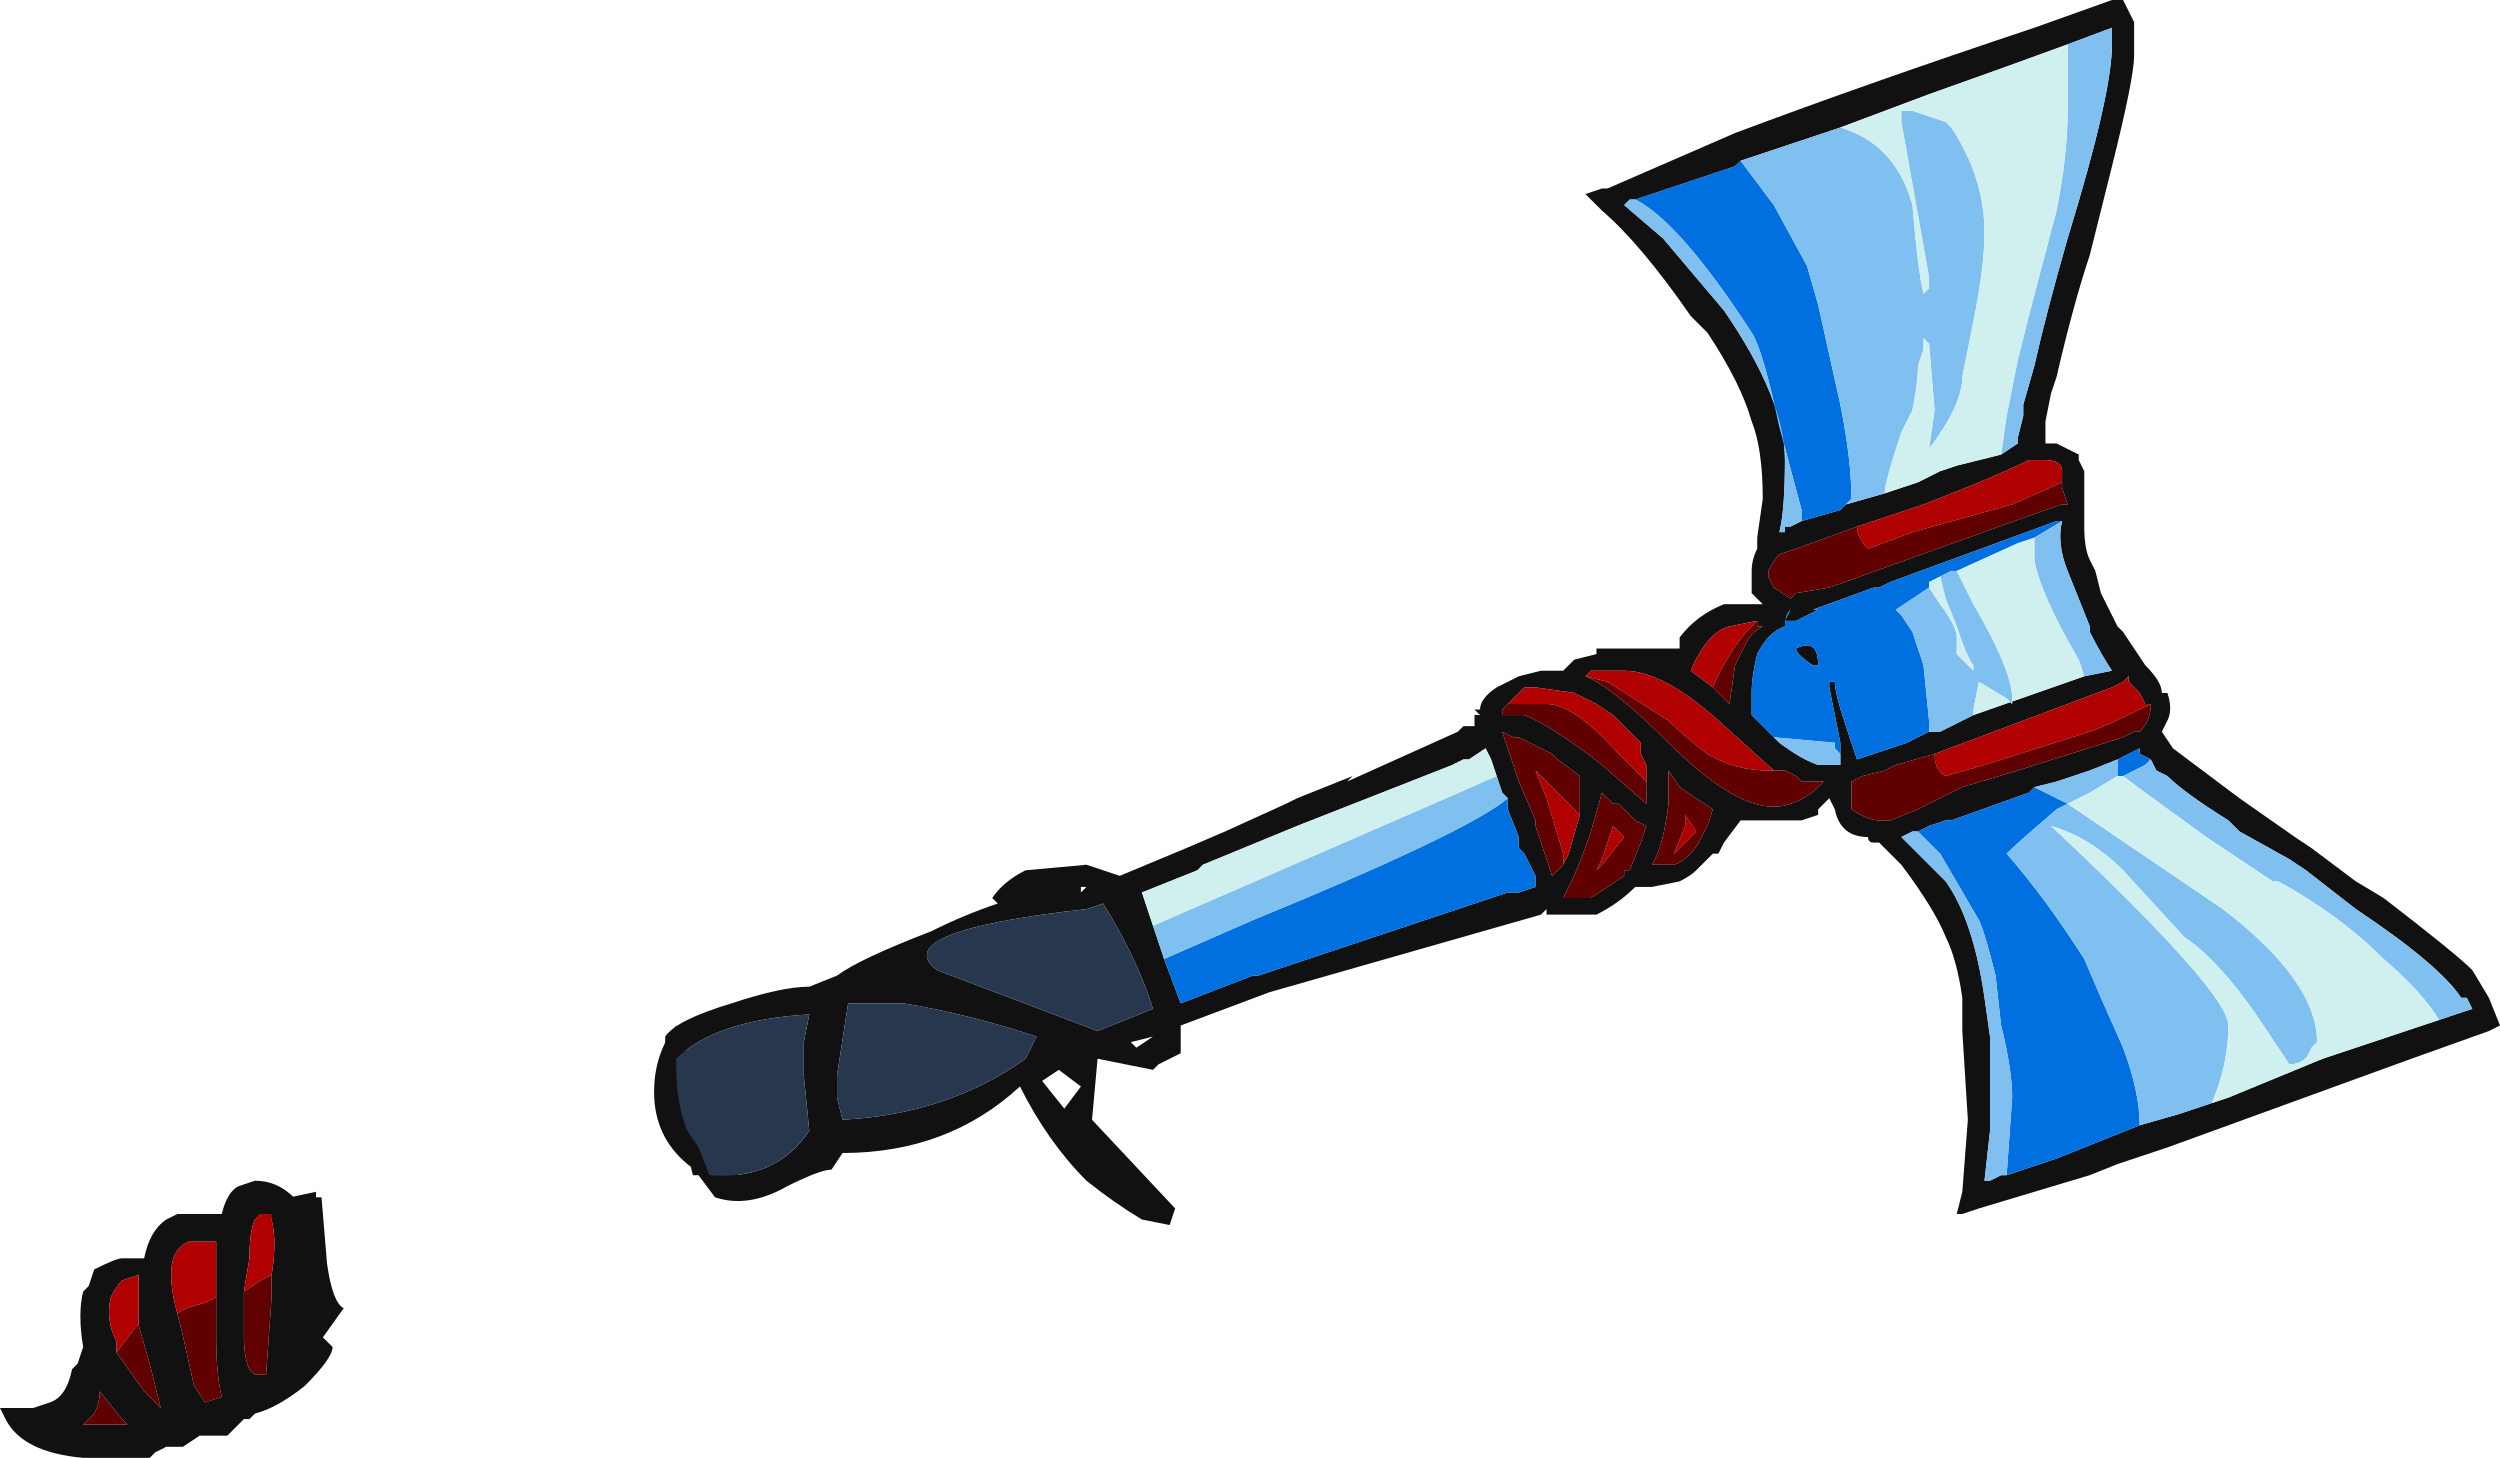 <?xml version="1.0" encoding="UTF-8" standalone="no"?>
<svg xmlns:ffdec="https://www.free-decompiler.com/flash" xmlns:xlink="http://www.w3.org/1999/xlink" ffdec:objectType="frame" height="92.05px" width="157.85px" xmlns="http://www.w3.org/2000/svg">
  <g transform="matrix(1.0, 0.0, 0.0, 1.0, 96.25, 54.25)">
    <use ffdec:characterId="216" height="13.15" transform="matrix(7.0, 0.0, 0.0, 7.0, -96.25, -54.25)" width="22.55" xlink:href="#shape0"/>
  </g>
  <defs>
    <g id="shape0" transform="matrix(1.0, 0.0, 0.0, 1.0, 13.75, 7.75)">
      <path d="M-7.0 3.0 Q-7.3 2.95 -7.55 2.75 -7.85 2.5 -7.85 2.1 -7.85 1.75 -7.65 1.5 L-7.2 2.65 -7.0 3.0 M-10.85 3.05 L-10.8 3.65 Q-10.75 4.0 -10.65 4.05 L-10.9 4.4 -11.35 3.1 Q-11.15 3.05 -10.9 3.0 L-10.9 3.05 -10.85 3.05" fill="#111111" fill-rule="evenodd" stroke="none"/>
      <path d="M4.3 -3.65 L4.45 -3.75 4.45 -3.8 4.5 -4.0 4.5 -4.1 4.6 -4.45 Q4.7 -4.9 4.9 -5.6 5.3 -6.9 5.3 -7.35 L5.3 -7.5 4.9 -7.35 4.35 -7.15 3.65 -6.9 2.85 -6.6 1.95 -6.3 1.9 -6.25 1.0 -5.95 0.95 -5.95 0.9 -5.9 1.25 -5.6 1.8 -4.95 Q2.35 -4.15 2.35 -3.6 2.35 -3.15 2.3 -2.95 L2.35 -2.95 2.35 -3.0 2.4 -3.0 2.5 -3.05 2.85 -3.15 2.9 -3.2 3.25 -3.3 3.55 -3.4 3.75 -3.5 3.9 -3.55 4.3 -3.65 M5.3 -7.75 L5.4 -7.75 5.5 -7.55 5.5 -7.25 Q5.5 -7.05 5.3 -6.25 L5.1 -5.45 Q4.95 -5.0 4.8 -4.35 L4.75 -4.2 4.7 -3.95 4.7 -3.75 4.8 -3.75 5.0 -3.65 5.0 -3.6 5.05 -3.5 5.05 -3.0 Q5.05 -2.8 5.1 -2.7 L5.15 -2.6 5.2 -2.4 Q5.3 -2.2 5.35 -2.1 L5.4 -2.05 5.6 -1.75 Q5.75 -1.6 5.75 -1.5 L5.8 -1.5 Q5.85 -1.35 5.8 -1.25 L5.75 -1.15 5.85 -1.0 6.45 -0.55 6.95 -0.2 7.1 -0.1 7.5 0.2 7.75 0.35 Q8.4 0.85 8.55 1.0 L8.7 1.25 8.8 1.5 8.7 1.55 8.0 1.8 5.8 2.6 5.35 2.75 5.1 2.85 4.1 3.15 3.95 3.2 3.9 3.2 3.95 3.0 4.0 2.35 3.95 1.55 3.95 1.25 Q3.9 0.9 3.8 0.7 3.7 0.45 3.4 0.05 L3.2 -0.15 3.15 -0.15 Q3.1 -0.15 3.1 -0.2 2.85 -0.2 2.8 -0.45 L2.75 -0.55 2.65 -0.45 2.65 -0.4 2.5 -0.35 1.95 -0.35 1.8 -0.15 1.75 -0.05 1.7 -0.05 1.55 0.1 Q1.5 0.15 1.4 0.2 L1.15 0.25 1.0 0.25 Q0.85 0.4 0.65 0.5 L0.2 0.5 0.2 0.45 0.15 0.5 -2.3 1.2 -3.1 1.5 -3.1 1.75 -3.3 1.85 -3.35 1.9 -3.85 1.8 -3.9 2.35 -3.15 3.15 -3.2 3.3 -3.45 3.25 Q-3.7 3.1 -3.95 2.9 -4.3 2.55 -4.55 2.05 -5.2 2.65 -6.15 2.65 L-6.25 2.8 Q-6.35 2.8 -6.65 2.95 -7.0 3.15 -7.3 3.05 L-7.45 2.85 -7.5 2.85 Q-7.6 2.45 -7.7 2.05 L-7.75 2.0 -7.75 1.6 Q-7.65 1.45 -7.15 1.3 -6.7 1.15 -6.45 1.15 L-6.2 1.05 Q-6.0 0.9 -5.35 0.65 -5.05 0.5 -4.75 0.4 L-4.8 0.35 Q-4.7 0.2 -4.5 0.1 L-3.95 0.05 -3.65 0.15 -3.05 -0.1 -2.7 -0.25 -2.15 -0.5 -2.05 -0.55 -1.55 -0.75 -1.6 -0.7 -0.6 -1.15 -0.55 -1.2 -0.45 -1.2 -0.45 -1.3 -0.4 -1.3 -0.45 -1.35 -0.4 -1.35 Q-0.4 -1.45 -0.25 -1.55 L-0.05 -1.65 0.15 -1.7 0.35 -1.7 0.45 -1.8 0.65 -1.85 0.65 -1.9 1.4 -1.9 1.4 -2.0 Q1.55 -2.2 1.8 -2.3 L2.15 -2.3 2.05 -2.4 2.05 -2.6 Q2.05 -2.7 2.1 -2.8 L2.1 -2.9 2.15 -3.25 Q2.15 -3.7 2.05 -3.95 1.95 -4.3 1.65 -4.75 L1.5 -4.9 Q1.05 -5.55 0.7 -5.85 L0.55 -6.0 0.7 -6.05 0.75 -6.05 1.9 -6.55 Q3.1 -7.0 4.6 -7.5 L5.3 -7.75 M4.85 -3.4 L4.85 -3.5 Q4.85 -3.6 4.7 -3.6 L4.55 -3.6 Q4.25 -3.45 3.6 -3.2 L3.0 -3.0 2.45 -2.8 2.3 -2.75 Q2.25 -2.7 2.2 -2.6 L2.2 -2.55 2.25 -2.45 2.4 -2.35 2.45 -2.4 2.75 -2.45 4.7 -3.15 4.85 -3.2 4.9 -3.2 4.85 -3.35 4.85 -3.4 M1.7 -1.55 L1.85 -1.4 1.9 -1.75 Q1.95 -1.85 2.0 -1.95 2.05 -2.05 2.15 -2.1 L2.1 -2.1 2.1 -2.15 1.85 -2.1 Q1.65 -2.05 1.5 -1.7 L1.7 -1.55 M4.85 -3.05 L4.8 -3.05 3.3 -2.5 3.2 -2.45 3.15 -2.45 2.6 -2.25 2.65 -2.25 2.45 -2.15 2.35 -2.15 2.4 -2.25 Q2.35 -2.2 2.35 -2.1 2.2 -2.05 2.1 -1.85 2.05 -1.65 2.05 -1.5 L2.05 -1.3 Q2.1 -1.25 2.25 -1.1 L2.3 -1.05 Q2.5 -0.9 2.65 -0.85 L2.85 -0.85 2.85 -0.95 2.85 -1.05 2.75 -1.55 2.75 -1.6 2.8 -1.6 Q2.8 -1.5 2.9 -1.2 L3.0 -0.9 3.45 -1.05 3.65 -1.15 3.75 -1.15 4.05 -1.3 5.05 -1.65 5.3 -1.7 Q5.2 -1.85 5.1 -2.05 L5.1 -2.1 4.9 -2.6 Q4.8 -2.85 4.85 -3.05 M1.1 -0.7 L1.1 -0.85 1.05 -0.95 1.05 -1.05 0.8 -1.3 0.65 -1.4 0.45 -1.5 0.1 -1.55 0.0 -1.55 -0.15 -1.4 -0.2 -1.35 -0.2 -1.3 0.0 -1.3 Q0.25 -1.2 0.7 -0.85 L1.1 -0.5 1.1 -0.7 M2.35 -0.8 L2.25 -0.8 1.75 -1.25 Q1.25 -1.7 0.9 -1.7 L0.6 -1.7 0.55 -1.65 Q0.8 -1.55 1.3 -1.05 2.0 -0.35 2.4 -0.5 2.55 -0.55 2.65 -0.65 L2.7 -0.7 2.5 -0.7 2.45 -0.75 2.35 -0.8 M0.5 -0.4 L0.5 -0.75 0.3 -0.9 0.25 -0.95 -0.05 -1.1 -0.1 -1.1 -0.2 -1.15 -0.05 -0.7 0.1 -0.35 0.1 -0.3 0.25 0.15 0.35 0.05 0.4 -0.05 0.5 -0.4 M0.6 -0.25 Q0.5 0.05 0.4 0.25 L0.35 0.35 0.6 0.35 0.9 0.15 0.9 0.1 0.95 0.1 1.05 -0.15 1.1 -0.3 1.0 -0.35 0.85 -0.5 0.8 -0.5 0.7 -0.6 0.6 -0.25 M1.3 -0.8 L1.3 -0.5 Q1.25 -0.1 1.15 0.05 L1.35 0.05 Q1.5 0.0 1.6 -0.2 L1.65 -0.3 1.7 -0.45 1.4 -0.65 1.3 -0.8 M2.6 -1.75 Q2.45 -1.85 2.45 -1.9 2.65 -2.0 2.65 -1.75 L2.6 -1.75 M5.65 -1.4 L5.6 -1.4 5.55 -1.5 5.45 -1.6 5.45 -1.65 5.4 -1.6 5.3 -1.55 3.7 -0.95 3.35 -0.85 3.25 -0.8 3.05 -0.75 2.95 -0.7 2.95 -0.45 Q3.1 -0.35 3.2 -0.35 L3.3 -0.35 3.55 -0.45 3.95 -0.65 4.45 -0.8 5.4 -1.1 5.5 -1.15 5.55 -1.15 Q5.65 -1.25 5.65 -1.4 M3.55 -0.25 L3.5 -0.25 3.4 -0.2 3.8 0.2 Q4.05 0.55 4.15 1.25 L4.2 1.6 4.2 2.45 4.15 2.9 4.2 2.9 4.3 2.85 4.35 2.85 4.8 2.7 5.55 2.4 5.9 2.3 6.2 2.2 6.35 2.15 7.2 1.8 8.25 1.45 8.55 1.35 8.5 1.25 8.45 1.25 Q8.25 0.95 7.5 0.45 L7.05 0.1 6.9 0.0 6.45 -0.25 6.35 -0.35 Q5.95 -0.6 5.8 -0.75 L5.7 -0.8 5.65 -0.9 5.55 -0.95 5.55 -1.0 5.35 -0.9 5.1 -0.8 4.8 -0.7 4.6 -0.65 4.55 -0.6 3.85 -0.35 3.8 -0.35 3.65 -0.3 3.55 -0.25 M0.1 0.15 L0.0 -0.05 -0.05 -0.1 -0.05 -0.2 -0.15 -0.45 -0.15 -0.55 -0.2 -0.6 -0.25 -0.75 -0.3 -0.9 -0.35 -1.0 -0.5 -0.9 -0.55 -0.9 -0.65 -0.85 -2.05 -0.3 -2.9 0.05 -2.95 0.1 -3.45 0.3 -3.35 0.6 -3.25 0.9 -3.1 1.3 -2.45 1.05 -2.4 1.05 -0.15 0.3 -0.05 0.3 0.1 0.25 0.1 0.15 M-3.95 0.25 L-4.0 0.25 -4.0 0.3 -3.95 0.25 M-3.8 0.4 L-3.95 0.45 Q-5.75 0.65 -5.3 1.0 L-3.85 1.55 -3.35 1.35 -3.4 1.2 Q-3.55 0.8 -3.8 0.4 M-3.5 1.7 L-3.35 1.6 -3.55 1.65 -3.5 1.7 M-4.4 1.6 Q-5.0 1.4 -5.6 1.3 L-6.1 1.3 -6.2 1.95 -6.2 2.15 -6.15 2.35 Q-5.2 2.3 -4.5 1.8 L-4.4 1.6 M-4.15 2.25 L-4.0 2.05 -4.2 1.9 -4.35 2.0 -4.15 2.25 M-6.5 1.65 L-6.45 1.4 Q-7.3 1.45 -7.65 1.8 L-7.65 1.9 Q-7.65 2.2 -7.55 2.45 L-7.45 2.6 -7.35 2.85 Q-6.75 2.9 -6.45 2.45 L-6.5 1.95 -6.5 1.65 M-11.3 3.75 Q-11.25 3.45 -11.3 3.25 L-11.3 3.2 -11.4 3.2 -11.45 3.25 Q-11.5 3.35 -11.5 3.6 L-11.55 3.9 -11.55 4.3 Q-11.55 4.5 -11.5 4.6 L-11.45 4.65 -11.4 4.65 -11.35 4.65 -11.3 3.95 -11.3 3.75 M-11.1 3.05 Q-11.05 3.1 -11.0 3.25 -10.95 3.35 -10.95 3.55 L-10.9 3.65 Q-10.9 4.0 -10.9 4.2 L-10.85 4.3 -10.75 4.4 Q-10.75 4.5 -11.0 4.75 -11.25 4.95 -11.45 5.0 L-11.5 5.05 -11.55 5.05 -11.7 5.2 -11.95 5.2 -12.1 5.3 -12.25 5.3 -12.35 5.35 -12.4 5.4 -13.0 5.4 Q-13.55 5.35 -13.7 5.05 L-13.75 4.95 -13.45 4.95 -13.3 4.9 Q-13.15 4.85 -13.1 4.6 L-13.05 4.55 -13.0 4.4 Q-13.05 4.1 -13.0 3.9 L-12.95 3.85 -12.9 3.7 Q-12.7 3.6 -12.65 3.6 L-12.45 3.6 Q-12.4 3.35 -12.25 3.25 L-12.15 3.2 -11.75 3.2 Q-11.7 3.0 -11.6 2.95 L-11.45 2.9 Q-11.25 2.9 -11.1 3.05 M-11.8 3.95 L-11.8 3.45 -12.05 3.45 Q-12.3 3.55 -12.15 4.1 L-12.1 4.3 -12.0 4.75 -11.9 4.9 -11.75 4.85 Q-11.8 4.65 -11.8 4.3 L-11.8 3.95 M-12.5 4.2 L-12.5 3.75 -12.65 3.8 Q-12.7 3.85 -12.75 3.95 -12.8 4.15 -12.7 4.35 L-12.7 4.45 -12.45 4.8 -12.3 4.95 -12.4 4.55 -12.5 4.2 M-12.95 5.1 L-12.6 5.1 -12.65 5.05 -12.85 4.8 Q-12.85 4.9 -12.9 5.0 L-13.0 5.1 -12.95 5.1" fill="#111111" fill-rule="evenodd" stroke="none"/>
      <path d="M3.0 -3.0 L3.6 -3.2 Q4.25 -3.45 4.55 -3.6 L4.7 -3.6 Q4.85 -3.6 4.85 -3.5 L4.85 -3.4 4.4 -3.2 3.5 -2.95 3.1 -2.8 Q3.0 -2.9 3.0 -3.0 M2.1 -2.15 L2.0 -2.05 Q1.8 -1.8 1.7 -1.55 L1.5 -1.7 Q1.65 -2.05 1.85 -2.1 L2.1 -2.15 M-0.15 -1.4 L0.0 -1.55 0.1 -1.55 0.45 -1.5 0.65 -1.4 0.8 -1.3 1.05 -1.05 1.05 -0.95 1.1 -0.85 1.1 -0.7 0.85 -0.95 Q0.45 -1.4 0.2 -1.4 L-0.15 -1.4 M0.55 -1.65 L0.6 -1.7 0.9 -1.7 Q1.25 -1.7 1.75 -1.25 L2.25 -0.8 2.35 -0.8 2.2 -0.8 Q1.9 -0.8 1.65 -0.95 1.45 -1.1 1.3 -1.25 L0.75 -1.6 0.55 -1.65 M0.5 -0.4 L0.4 -0.05 0.35 0.05 0.35 -0.05 0.2 -0.55 0.1 -0.8 0.5 -0.4 M1.35 -0.05 L1.45 -0.3 1.45 -0.4 1.55 -0.25 1.35 -0.05 M0.85 -0.25 L0.9 -0.2 0.7 0.05 0.65 0.1 0.7 0.0 0.8 -0.3 0.85 -0.25 M5.65 -1.4 Q5.25 -1.2 5.1 -1.15 L4.15 -0.85 3.8 -0.75 Q3.7 -0.8 3.7 -0.95 L5.3 -1.55 5.4 -1.6 5.45 -1.65 5.45 -1.6 5.55 -1.5 5.6 -1.4 5.65 -1.4 M-11.55 3.9 L-11.5 3.6 Q-11.5 3.35 -11.45 3.25 L-11.4 3.2 -11.3 3.2 -11.3 3.25 Q-11.25 3.45 -11.3 3.75 L-11.4 3.8 -11.55 3.9 M-12.15 4.1 Q-12.3 3.55 -12.05 3.45 L-11.8 3.45 -11.8 3.95 -11.9 4.0 Q-12.1 4.05 -12.15 4.1 M-12.5 4.2 L-12.55 4.25 -12.7 4.45 -12.7 4.35 Q-12.8 4.15 -12.75 3.95 -12.7 3.85 -12.65 3.8 L-12.5 3.75 -12.5 4.2" fill="#b00000" fill-rule="evenodd" stroke="none"/>
      <path d="M3.0 -3.0 Q3.0 -2.9 3.1 -2.8 L3.5 -2.95 4.4 -3.2 4.85 -3.4 4.85 -3.35 4.9 -3.2 4.85 -3.2 4.7 -3.15 2.75 -2.45 2.45 -2.4 2.4 -2.35 2.25 -2.45 2.2 -2.55 2.2 -2.6 Q2.25 -2.7 2.3 -2.75 L2.45 -2.8 3.0 -3.0 M2.1 -2.15 L2.1 -2.1 2.15 -2.1 Q2.05 -2.05 2.0 -1.95 1.95 -1.85 1.9 -1.75 L1.85 -1.4 1.7 -1.55 Q1.8 -1.8 2.0 -2.05 L2.1 -2.15 M-0.15 -1.4 L0.2 -1.4 Q0.45 -1.4 0.85 -0.95 L1.1 -0.7 1.1 -0.5 0.7 -0.85 Q0.25 -1.2 0.0 -1.3 L-0.2 -1.3 -0.2 -1.35 -0.15 -1.4 M0.55 -1.65 L0.75 -1.6 1.3 -1.25 Q1.45 -1.1 1.65 -0.95 1.9 -0.8 2.2 -0.8 L2.35 -0.8 2.45 -0.75 2.5 -0.7 2.7 -0.7 2.65 -0.65 Q2.55 -0.55 2.4 -0.5 2.0 -0.35 1.3 -1.05 0.8 -1.55 0.55 -1.65 M0.1 -0.3 L0.1 -0.35 -0.05 -0.7 -0.2 -1.15 -0.1 -1.1 -0.05 -1.1 0.25 -0.95 0.3 -0.9 0.5 -0.75 0.5 -0.4 0.1 -0.8 0.2 -0.55 0.35 -0.05 0.35 0.05 0.25 0.15 0.1 -0.3 M1.3 -0.8 L1.4 -0.65 1.7 -0.45 1.65 -0.3 1.6 -0.2 Q1.5 0.0 1.35 0.05 L1.15 0.05 Q1.25 -0.1 1.3 -0.5 L1.3 -0.8 M0.6 -0.25 L0.7 -0.6 0.8 -0.5 0.85 -0.5 1.0 -0.35 1.1 -0.3 1.05 -0.15 0.95 0.1 0.9 0.1 0.9 0.15 0.6 0.35 0.35 0.35 0.4 0.25 Q0.5 0.05 0.6 -0.25 M0.85 -0.25 L0.8 -0.3 0.7 0.0 0.65 0.1 0.7 0.05 0.9 -0.2 0.85 -0.25 M1.35 -0.05 L1.55 -0.25 1.45 -0.4 1.45 -0.3 1.35 -0.05 M3.7 -0.95 Q3.7 -0.8 3.8 -0.75 L4.15 -0.85 5.1 -1.15 Q5.25 -1.2 5.65 -1.4 5.65 -1.25 5.55 -1.15 L5.5 -1.15 5.4 -1.1 4.45 -0.8 3.95 -0.65 3.55 -0.45 3.3 -0.35 3.2 -0.35 Q3.1 -0.35 2.95 -0.45 L2.95 -0.7 3.05 -0.75 3.25 -0.8 3.35 -0.85 3.7 -0.95 M-11.55 3.9 L-11.4 3.8 -11.3 3.75 -11.3 3.95 -11.35 4.65 -11.4 4.65 -11.45 4.65 -11.5 4.6 Q-11.55 4.5 -11.55 4.3 L-11.55 3.9 M-12.15 4.1 Q-12.1 4.05 -11.9 4.0 L-11.8 3.95 -11.8 4.3 Q-11.8 4.65 -11.75 4.85 L-11.9 4.9 -12.0 4.75 -12.1 4.3 -12.15 4.1 M-12.7 4.45 L-12.55 4.25 -12.5 4.2 -12.4 4.55 -12.3 4.95 -12.45 4.8 -12.7 4.45 M-12.95 5.1 L-13.0 5.1 -12.9 5.0 Q-12.85 4.9 -12.85 4.8 L-12.65 5.05 -12.6 5.1 -12.95 5.1" fill="#600000" fill-rule="evenodd" stroke="none"/>
      <path d="M0.95 -5.95 L1.0 -5.95 1.9 -6.25 1.95 -6.3 2.25 -5.9 2.55 -5.35 2.65 -5.0 2.85 -4.1 Q2.95 -3.6 2.95 -3.25 L2.9 -3.2 2.85 -3.15 2.5 -3.05 2.5 -3.15 2.3 -3.9 Q2.15 -4.6 2.05 -4.75 1.4 -5.75 1.0 -5.95 L0.95 -5.95 M2.25 -1.1 Q2.1 -1.25 2.05 -1.3 L2.05 -1.5 Q2.05 -1.65 2.1 -1.85 2.2 -2.05 2.35 -2.1 2.35 -2.2 2.4 -2.25 L2.35 -2.15 2.45 -2.15 2.65 -2.25 2.6 -2.25 3.15 -2.45 3.2 -2.45 3.3 -2.5 4.8 -3.05 4.85 -3.05 4.6 -2.9 4.45 -2.85 3.9 -2.6 3.85 -2.6 3.75 -2.55 3.65 -2.5 3.65 -2.45 3.35 -2.25 3.4 -2.2 3.5 -2.05 3.6 -1.75 3.65 -1.25 3.65 -1.15 3.45 -1.05 3.0 -0.9 2.9 -1.2 Q2.8 -1.5 2.8 -1.6 L2.75 -1.6 2.75 -1.55 2.85 -1.05 2.85 -0.95 2.8 -1.0 2.8 -1.05 2.25 -1.1 M2.6 -1.75 L2.65 -1.75 Q2.65 -2.0 2.45 -1.9 2.45 -1.85 2.6 -1.75 M3.55 -0.25 L3.65 -0.3 3.8 -0.35 3.85 -0.35 4.55 -0.6 4.6 -0.65 4.9 -0.5 4.8 -0.45 Q4.45 -0.15 4.35 -0.05 4.7 0.35 5.05 0.9 L5.2 1.25 5.4 1.7 Q5.55 2.1 5.55 2.4 L4.8 2.7 4.35 2.85 4.4 2.15 Q4.4 1.9 4.3 1.5 L4.25 1.05 Q4.15 0.65 4.1 0.55 L3.75 -0.05 3.55 -0.25 M5.35 -0.9 L5.55 -1.0 5.55 -0.95 5.65 -0.9 5.6 -0.85 5.4 -0.75 5.35 -0.75 5.35 -0.9 M0.1 0.15 L0.1 0.25 -0.05 0.3 -0.15 0.3 -2.4 1.05 -2.45 1.05 -3.1 1.3 -3.25 0.9 -2.45 0.55 Q-0.5 -0.25 -0.15 -0.55 L-0.15 -0.45 -0.05 -0.2 -0.05 -0.1 0.0 -0.05 0.1 0.15" fill="#0070e0" fill-rule="evenodd" stroke="none"/>
      <path d="M4.3 -3.65 L4.35 -4.0 4.45 -4.5 4.55 -4.9 4.8 -5.85 Q4.9 -6.35 4.9 -6.75 L4.9 -7.35 5.3 -7.5 5.3 -7.35 Q5.3 -6.9 4.9 -5.6 4.7 -4.9 4.6 -4.45 L4.5 -4.1 4.5 -4.0 4.45 -3.8 4.45 -3.75 4.3 -3.65 M2.85 -6.6 Q3.35 -6.45 3.5 -5.9 3.55 -5.3 3.6 -5.1 L3.65 -5.15 3.65 -5.25 3.4 -6.65 3.4 -6.75 3.5 -6.75 3.8 -6.65 3.85 -6.6 Q4.15 -6.15 4.15 -5.65 4.15 -5.35 4.05 -4.85 L3.95 -4.35 Q3.95 -4.1 3.65 -3.7 L3.7 -4.05 3.65 -4.65 3.6 -4.7 3.6 -4.6 3.55 -4.45 Q3.55 -4.3 3.5 -4.05 L3.4 -3.85 Q3.25 -3.4 3.25 -3.3 L2.9 -3.2 2.95 -3.25 Q2.95 -3.6 2.85 -4.1 L2.65 -5.0 2.55 -5.35 2.25 -5.9 1.95 -6.3 2.85 -6.6 M0.95 -5.95 L1.0 -5.95 Q1.4 -5.75 2.05 -4.75 2.15 -4.6 2.3 -3.9 L2.5 -3.15 2.5 -3.05 2.4 -3.0 2.35 -3.0 2.35 -2.95 2.3 -2.95 Q2.35 -3.15 2.35 -3.6 2.35 -4.15 1.8 -4.95 L1.25 -5.6 0.9 -5.9 0.95 -5.95 M4.85 -3.05 Q4.8 -2.85 4.9 -2.6 L5.1 -2.1 5.1 -2.05 Q5.2 -1.85 5.3 -1.7 L5.05 -1.65 5.0 -1.8 Q4.65 -2.4 4.6 -2.7 L4.6 -2.9 4.85 -3.05 M4.05 -1.3 L3.75 -1.15 3.65 -1.15 3.65 -1.25 3.6 -1.75 3.5 -2.05 3.4 -2.2 3.35 -2.25 3.65 -2.45 3.75 -2.3 Q3.9 -2.1 3.9 -2.0 3.9 -1.95 3.9 -1.85 L4.05 -1.7 4.05 -1.75 Q4.0 -1.8 3.9 -2.1 L3.8 -2.35 3.75 -2.55 3.85 -2.6 3.9 -2.6 4.05 -2.3 Q4.4 -1.7 4.4 -1.45 L4.4 -1.4 4.35 -1.45 4.1 -1.6 4.05 -1.35 4.05 -1.3 M2.85 -0.95 L2.85 -0.85 2.65 -0.85 Q2.5 -0.9 2.3 -1.05 L2.25 -1.1 2.8 -1.05 2.8 -1.0 2.85 -0.95 M4.35 2.85 L4.3 2.85 4.2 2.9 4.15 2.9 4.2 2.45 4.2 1.6 4.15 1.25 Q4.05 0.55 3.8 0.2 L3.4 -0.2 3.5 -0.25 3.55 -0.25 3.75 -0.05 4.1 0.55 Q4.15 0.65 4.25 1.05 L4.3 1.5 Q4.4 1.9 4.4 2.15 L4.35 2.85 M4.6 -0.65 L4.8 -0.7 5.1 -0.8 5.35 -0.9 5.35 -0.75 5.1 -0.6 4.9 -0.5 6.3 0.45 Q7.15 1.1 7.15 1.65 L7.1 1.7 Q7.05 1.85 6.9 1.85 L6.6 1.4 Q6.25 0.9 5.95 0.7 L5.4 0.1 Q5.1 -0.2 4.75 -0.3 6.35 1.2 6.35 1.5 6.35 1.85 6.2 2.2 L5.9 2.3 5.55 2.4 Q5.55 2.1 5.4 1.7 L5.2 1.25 5.05 0.9 Q4.7 0.35 4.35 -0.05 4.45 -0.15 4.8 -0.45 L4.9 -0.5 4.6 -0.65 M5.65 -0.9 L5.7 -0.8 5.8 -0.75 Q5.95 -0.6 6.35 -0.35 L6.45 -0.25 6.9 0.0 7.05 0.1 7.5 0.45 Q8.25 0.95 8.45 1.25 L8.5 1.25 8.55 1.35 8.25 1.45 Q8.1 1.2 7.75 0.9 7.35 0.5 6.8 0.2 L6.75 0.2 6.15 -0.2 5.6 -0.6 5.4 -0.75 5.6 -0.85 5.65 -0.9 M-0.05 0.3 L0.1 0.25 0.1 0.15 0.1 0.25 -0.05 0.3 M-0.15 -0.55 Q-0.5 -0.25 -2.45 0.55 L-3.25 0.9 -3.35 0.6 -1.05 -0.4 -0.25 -0.75 -0.2 -0.6 -0.15 -0.55" fill="#80c0f0" fill-rule="evenodd" stroke="none"/>
      <path d="M4.9 -7.35 L4.9 -6.75 Q4.9 -6.35 4.8 -5.85 L4.55 -4.9 4.45 -4.5 4.35 -4.0 4.3 -3.65 3.9 -3.55 3.75 -3.5 3.55 -3.4 3.25 -3.3 Q3.25 -3.4 3.4 -3.85 L3.5 -4.05 Q3.55 -4.3 3.55 -4.45 L3.6 -4.6 3.6 -4.7 3.65 -4.65 3.7 -4.05 3.65 -3.7 Q3.95 -4.1 3.95 -4.35 L4.05 -4.85 Q4.15 -5.35 4.15 -5.65 4.15 -6.15 3.85 -6.6 L3.8 -6.65 3.5 -6.75 3.4 -6.75 3.4 -6.65 3.65 -5.25 3.65 -5.15 3.6 -5.1 Q3.55 -5.3 3.5 -5.9 3.35 -6.45 2.85 -6.6 L3.65 -6.9 4.35 -7.15 4.9 -7.35 M5.05 -1.65 L4.05 -1.3 4.05 -1.35 4.1 -1.6 4.35 -1.45 4.4 -1.4 4.4 -1.45 Q4.4 -1.7 4.05 -2.3 L3.9 -2.6 4.45 -2.85 4.6 -2.9 4.6 -2.7 Q4.65 -2.4 5.0 -1.8 L5.05 -1.65 M3.65 -2.45 L3.65 -2.5 3.75 -2.55 3.8 -2.35 3.9 -2.1 Q4.0 -1.8 4.05 -1.75 L4.05 -1.7 3.9 -1.85 Q3.9 -1.95 3.9 -2.0 3.9 -2.1 3.75 -2.3 L3.65 -2.45 M8.25 1.45 L7.2 1.8 6.35 2.15 6.2 2.2 Q6.35 1.85 6.35 1.5 6.35 1.2 4.75 -0.3 5.1 -0.2 5.4 0.1 L5.95 0.7 Q6.25 0.9 6.6 1.4 L6.9 1.85 Q7.05 1.85 7.1 1.7 L7.15 1.65 Q7.15 1.1 6.3 0.45 L4.9 -0.5 5.1 -0.6 5.35 -0.75 5.4 -0.75 5.6 -0.6 6.15 -0.2 6.75 0.2 6.8 0.2 Q7.35 0.5 7.75 0.9 8.1 1.2 8.25 1.45 M-3.35 0.6 L-3.45 0.3 -2.95 0.1 -2.9 0.05 -2.05 -0.3 -0.65 -0.85 -0.55 -0.9 -0.5 -0.9 -0.35 -1.0 -0.3 -0.9 -0.25 -0.75 -1.05 -0.4 -3.35 0.6" fill="#d0f0f0" fill-rule="evenodd" stroke="none"/>
      <path d="M-3.8 0.4 Q-3.55 0.8 -3.4 1.2 L-3.35 1.35 -3.85 1.55 -5.3 1.0 Q-5.75 0.65 -3.95 0.45 L-3.8 0.4 M-4.4 1.6 L-4.5 1.8 Q-5.2 2.3 -6.15 2.35 L-6.2 2.15 -6.2 1.95 -6.1 1.3 -5.6 1.3 Q-5.0 1.4 -4.4 1.6 M-6.5 1.65 L-6.5 1.95 -6.45 2.45 Q-6.75 2.9 -7.35 2.85 L-7.45 2.6 -7.55 2.45 Q-7.65 2.2 -7.65 1.9 L-7.65 1.8 Q-7.3 1.45 -6.45 1.4 L-6.5 1.65" fill="#27384e" fill-rule="evenodd" stroke="none"/>
    </g>
  </defs>
</svg>
